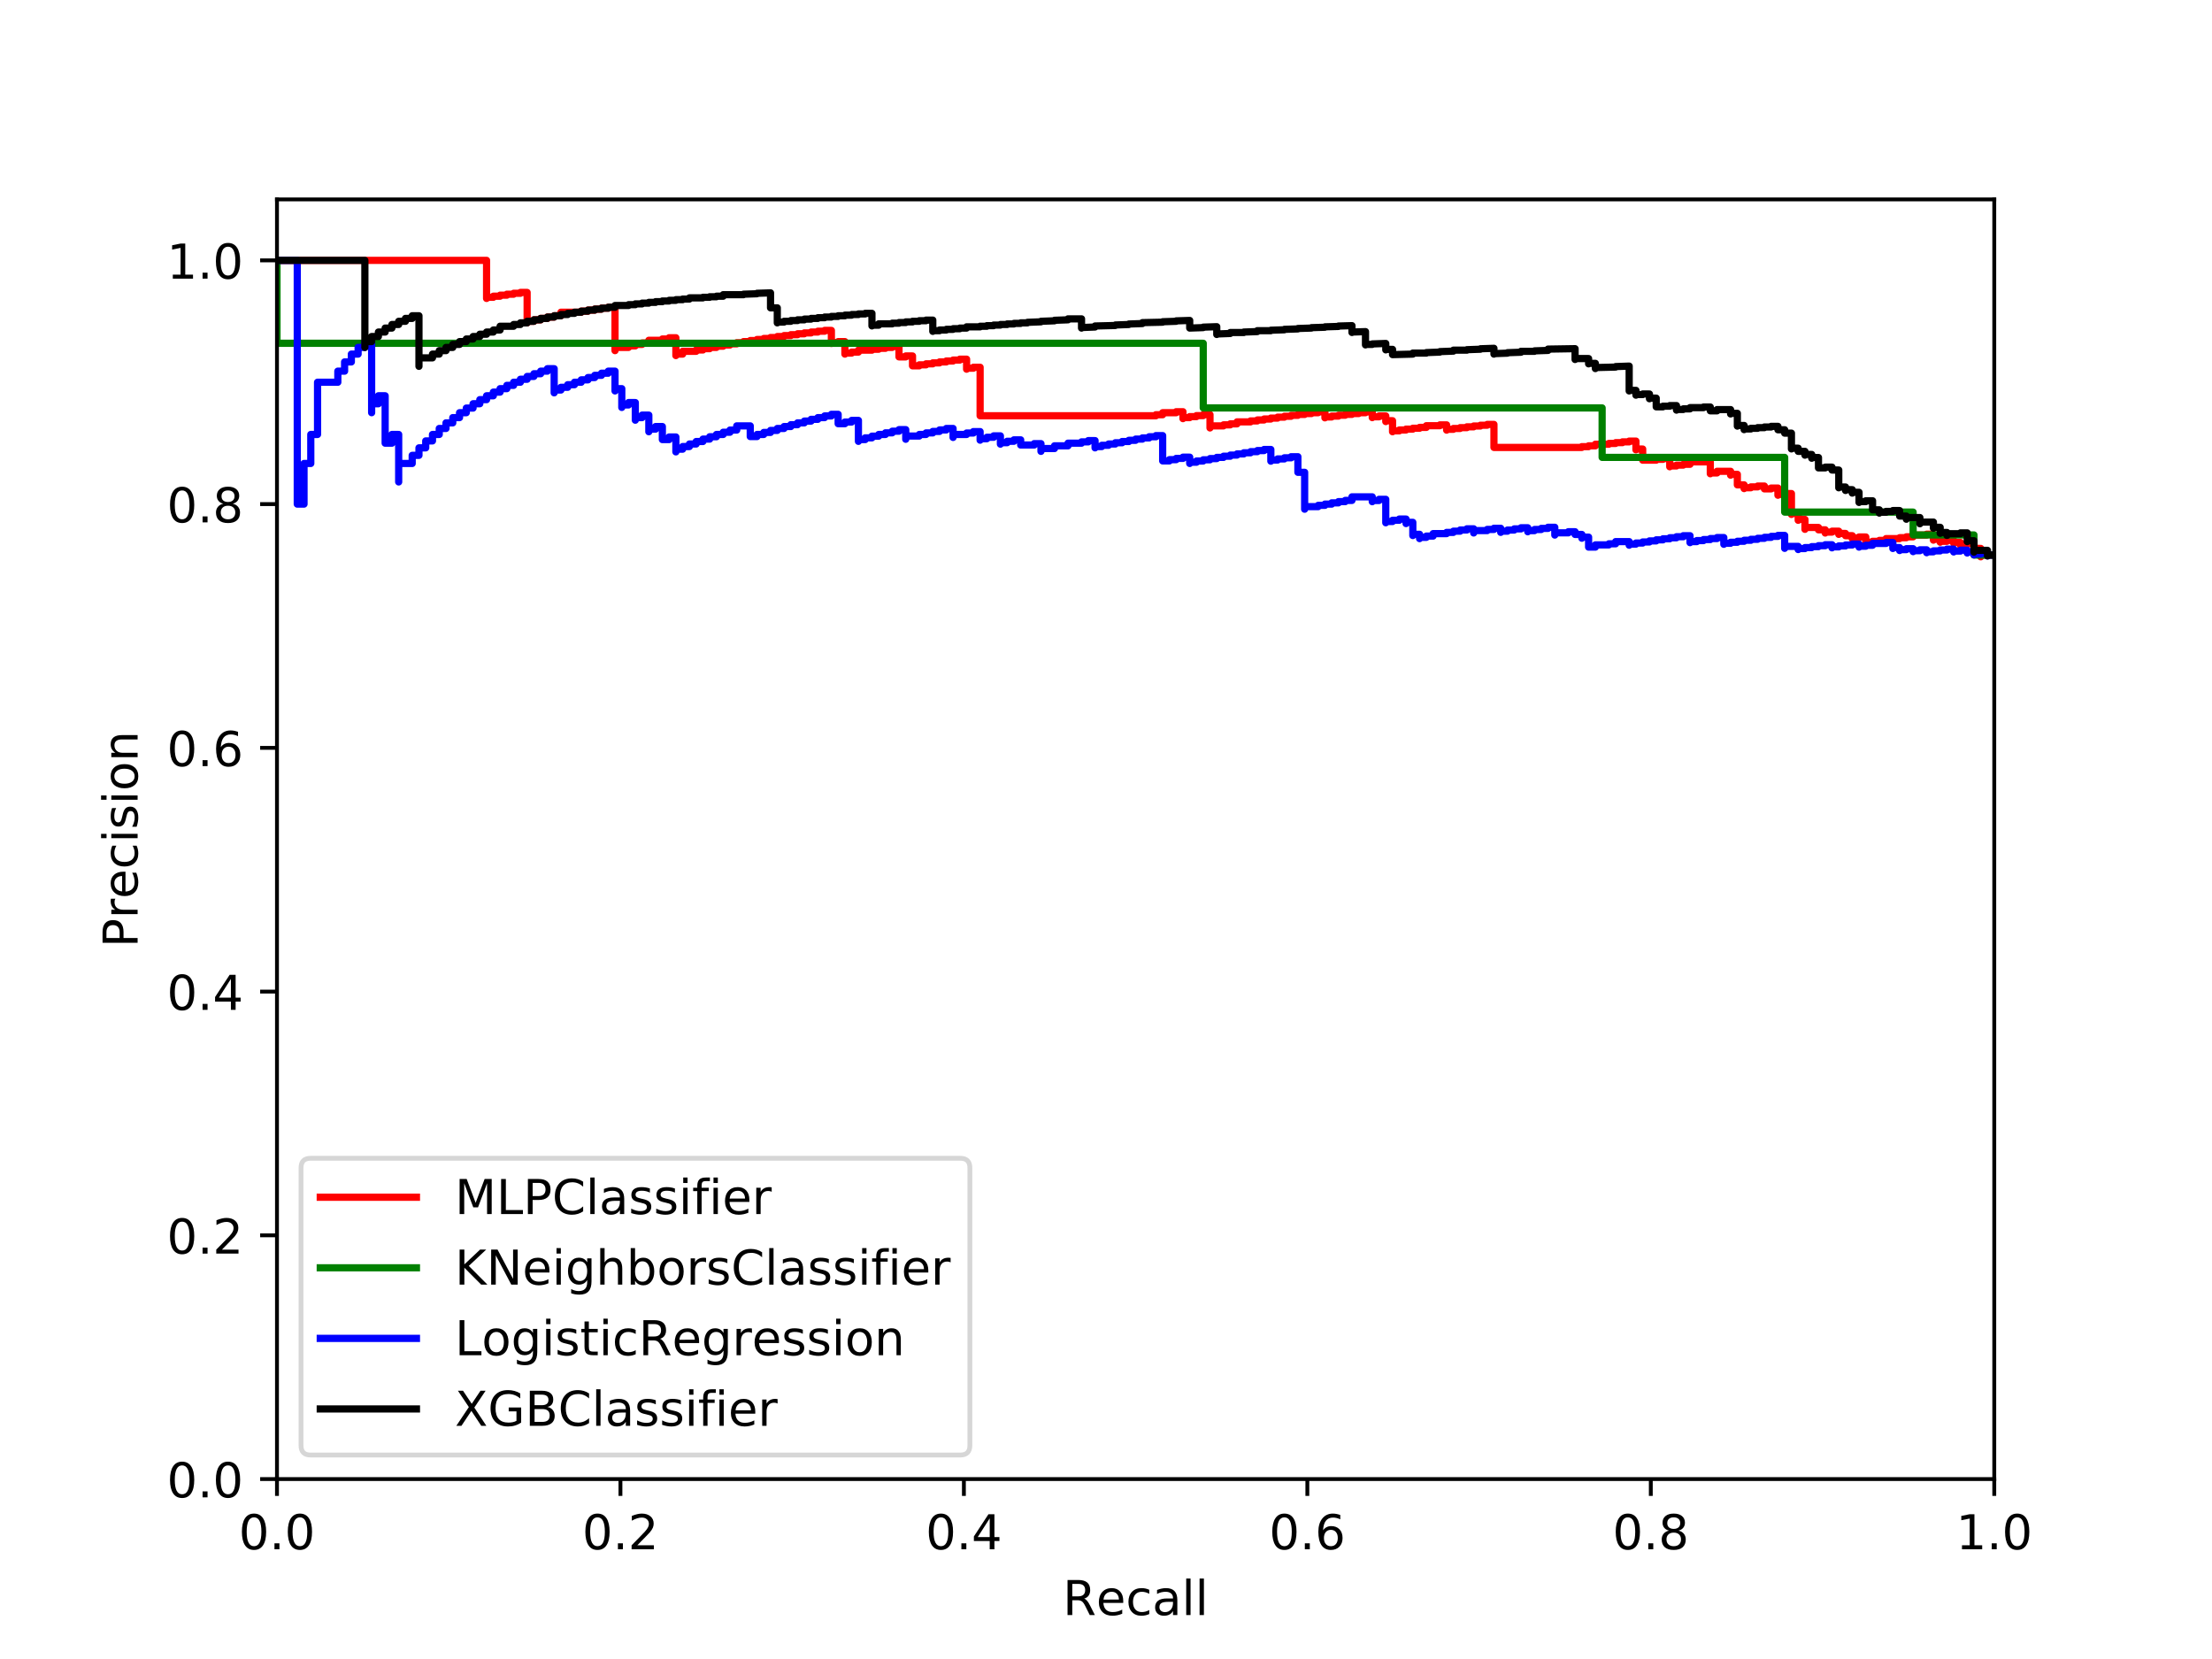 <?xml version="1.0" encoding="utf-8" standalone="no"?>
<!DOCTYPE svg PUBLIC "-//W3C//DTD SVG 1.1//EN"
  "http://www.w3.org/Graphics/SVG/1.1/DTD/svg11.dtd">
<!-- Created with matplotlib (http://matplotlib.org/) -->
<svg height="345pt" version="1.1" viewBox="0 0 460 345" width="460pt" xmlns="http://www.w3.org/2000/svg" xmlns:xlink="http://www.w3.org/1999/xlink">
 <defs>
  <style type="text/css">
*{stroke-linecap:butt;stroke-linejoin:round;}
  </style>
 </defs>
 <g id="figure_1">
  <g id="patch_1">
   <path d="M 0 345.6 
L 460.8 345.6 
L 460.8 0 
L 0 0 
z
" style="fill:#ffffff;"/>
  </g>
  <g id="axes_1">
   <g id="patch_2">
    <path d="M 57.6 307.584 
L 414.72 307.584 
L 414.72 41.472 
L 57.6 41.472 
z
" style="fill:#ffffff;"/>
   </g>
   <g id="matplotlib.axis_1">
    <g id="xtick_1">
     <g id="line2d_1">
      <defs>
       <path d="M 0 0 
L 0 3.5 
" id="m7593d2e804" style="stroke:#000000;stroke-width:0.8;"/>
      </defs>
      <g>
       <use style="stroke:#000000;stroke-width:0.8;" x="57.6" xlink:href="#m7593d2e804" y="307.584"/>
      </g>
     </g>
     <g id="text_1">
      <!-- 0.0 -->
      <defs>
       <path d="M 31.781 66.406 
Q 24.172 66.406 20.328 58.906 
Q 16.5 51.422 16.5 36.375 
Q 16.5 21.391 20.328 13.891 
Q 24.172 6.391 31.781 6.391 
Q 39.453 6.391 43.281 13.891 
Q 47.125 21.391 47.125 36.375 
Q 47.125 51.422 43.281 58.906 
Q 39.453 66.406 31.781 66.406 
M 31.781 74.219 
Q 44.047 74.219 50.516 64.516 
Q 56.984 54.828 56.984 36.375 
Q 56.984 17.969 50.516 8.266 
Q 44.047 -1.422 31.781 -1.422 
Q 19.531 -1.422 13.062 8.266 
Q 6.594 17.969 6.594 36.375 
Q 6.594 54.828 13.062 64.516 
Q 19.531 74.219 31.781 74.219 
" id="DejaVuSans-30"/>
       <path d="M 10.688 12.406 
L 21 12.406 
L 21 0 
L 10.688 0 
z
" id="DejaVuSans-2e"/>
      </defs>
      <g transform="translate(49.648 322.182)scale(0.1 -0.1)">
       <use xlink:href="#DejaVuSans-30"/>
       <use x="63.623" xlink:href="#DejaVuSans-2e"/>
       <use x="95.41" xlink:href="#DejaVuSans-30"/>
      </g>
     </g>
    </g>
    <g id="xtick_2">
     <g id="line2d_2">
      <g>
       <use style="stroke:#000000;stroke-width:0.8;" x="129.024" xlink:href="#m7593d2e804" y="307.584"/>
      </g>
     </g>
     <g id="text_2">
      <!-- 0.2 -->
      <defs>
       <path d="M 19.188 8.297 
L 53.609 8.297 
L 53.609 0 
L 7.328 0 
L 7.328 8.297 
Q 12.938 14.109 22.625 23.891 
Q 32.328 33.688 34.812 36.531 
Q 39.547 41.844 41.422 45.531 
Q 43.312 49.219 43.312 52.781 
Q 43.312 58.594 39.234 62.25 
Q 35.156 65.922 28.609 65.922 
Q 23.969 65.922 18.812 64.312 
Q 13.672 62.703 7.812 59.422 
L 7.812 69.391 
Q 13.766 71.781 18.938 73 
Q 24.125 74.219 28.422 74.219 
Q 39.75 74.219 46.484 68.547 
Q 53.219 62.891 53.219 53.422 
Q 53.219 48.922 51.531 44.891 
Q 49.859 40.875 45.406 35.406 
Q 44.188 33.984 37.641 27.219 
Q 31.109 20.453 19.188 8.297 
" id="DejaVuSans-32"/>
      </defs>
      <g transform="translate(121.072 322.182)scale(0.1 -0.1)">
       <use xlink:href="#DejaVuSans-30"/>
       <use x="63.623" xlink:href="#DejaVuSans-2e"/>
       <use x="95.41" xlink:href="#DejaVuSans-32"/>
      </g>
     </g>
    </g>
    <g id="xtick_3">
     <g id="line2d_3">
      <g>
       <use style="stroke:#000000;stroke-width:0.8;" x="200.448" xlink:href="#m7593d2e804" y="307.584"/>
      </g>
     </g>
     <g id="text_3">
      <!-- 0.4 -->
      <defs>
       <path d="M 37.797 64.312 
L 12.891 25.391 
L 37.797 25.391 
z
M 35.203 72.906 
L 47.609 72.906 
L 47.609 25.391 
L 58.016 25.391 
L 58.016 17.188 
L 47.609 17.188 
L 47.609 0 
L 37.797 0 
L 37.797 17.188 
L 4.891 17.188 
L 4.891 26.703 
z
" id="DejaVuSans-34"/>
      </defs>
      <g transform="translate(192.496 322.182)scale(0.1 -0.1)">
       <use xlink:href="#DejaVuSans-30"/>
       <use x="63.623" xlink:href="#DejaVuSans-2e"/>
       <use x="95.41" xlink:href="#DejaVuSans-34"/>
      </g>
     </g>
    </g>
    <g id="xtick_4">
     <g id="line2d_4">
      <g>
       <use style="stroke:#000000;stroke-width:0.8;" x="271.872" xlink:href="#m7593d2e804" y="307.584"/>
      </g>
     </g>
     <g id="text_4">
      <!-- 0.6 -->
      <defs>
       <path d="M 33.016 40.375 
Q 26.375 40.375 22.484 35.828 
Q 18.609 31.297 18.609 23.391 
Q 18.609 15.531 22.484 10.953 
Q 26.375 6.391 33.016 6.391 
Q 39.656 6.391 43.531 10.953 
Q 47.406 15.531 47.406 23.391 
Q 47.406 31.297 43.531 35.828 
Q 39.656 40.375 33.016 40.375 
M 52.594 71.297 
L 52.594 62.312 
Q 48.875 64.062 45.094 64.984 
Q 41.312 65.922 37.594 65.922 
Q 27.828 65.922 22.672 59.328 
Q 17.531 52.734 16.797 39.406 
Q 19.672 43.656 24.016 45.922 
Q 28.375 48.188 33.594 48.188 
Q 44.578 48.188 50.953 41.516 
Q 57.328 34.859 57.328 23.391 
Q 57.328 12.156 50.688 5.359 
Q 44.047 -1.422 33.016 -1.422 
Q 20.359 -1.422 13.672 8.266 
Q 6.984 17.969 6.984 36.375 
Q 6.984 53.656 15.188 63.938 
Q 23.391 74.219 37.203 74.219 
Q 40.922 74.219 44.703 73.484 
Q 48.484 72.75 52.594 71.297 
" id="DejaVuSans-36"/>
      </defs>
      <g transform="translate(263.92 322.182)scale(0.1 -0.1)">
       <use xlink:href="#DejaVuSans-30"/>
       <use x="63.623" xlink:href="#DejaVuSans-2e"/>
       <use x="95.41" xlink:href="#DejaVuSans-36"/>
      </g>
     </g>
    </g>
    <g id="xtick_5">
     <g id="line2d_5">
      <g>
       <use style="stroke:#000000;stroke-width:0.8;" x="343.296" xlink:href="#m7593d2e804" y="307.584"/>
      </g>
     </g>
     <g id="text_5">
      <!-- 0.8 -->
      <defs>
       <path d="M 31.781 34.625 
Q 24.75 34.625 20.719 30.859 
Q 16.703 27.094 16.703 20.516 
Q 16.703 13.922 20.719 10.156 
Q 24.75 6.391 31.781 6.391 
Q 38.812 6.391 42.859 10.172 
Q 46.922 13.969 46.922 20.516 
Q 46.922 27.094 42.891 30.859 
Q 38.875 34.625 31.781 34.625 
M 21.922 38.812 
Q 15.578 40.375 12.031 44.719 
Q 8.5 49.078 8.5 55.328 
Q 8.5 64.062 14.719 69.141 
Q 20.953 74.219 31.781 74.219 
Q 42.672 74.219 48.875 69.141 
Q 55.078 64.062 55.078 55.328 
Q 55.078 49.078 51.531 44.719 
Q 48 40.375 41.703 38.812 
Q 48.828 37.156 52.797 32.312 
Q 56.781 27.484 56.781 20.516 
Q 56.781 9.906 50.312 4.234 
Q 43.844 -1.422 31.781 -1.422 
Q 19.734 -1.422 13.25 4.234 
Q 6.781 9.906 6.781 20.516 
Q 6.781 27.484 10.781 32.312 
Q 14.797 37.156 21.922 38.812 
M 18.312 54.391 
Q 18.312 48.734 21.844 45.562 
Q 25.391 42.391 31.781 42.391 
Q 38.141 42.391 41.719 45.562 
Q 45.312 48.734 45.312 54.391 
Q 45.312 60.062 41.719 63.234 
Q 38.141 66.406 31.781 66.406 
Q 25.391 66.406 21.844 63.234 
Q 18.312 60.062 18.312 54.391 
" id="DejaVuSans-38"/>
      </defs>
      <g transform="translate(335.344 322.182)scale(0.1 -0.1)">
       <use xlink:href="#DejaVuSans-30"/>
       <use x="63.623" xlink:href="#DejaVuSans-2e"/>
       <use x="95.41" xlink:href="#DejaVuSans-38"/>
      </g>
     </g>
    </g>
    <g id="xtick_6">
     <g id="line2d_6">
      <g>
       <use style="stroke:#000000;stroke-width:0.8;" x="414.72" xlink:href="#m7593d2e804" y="307.584"/>
      </g>
     </g>
     <g id="text_6">
      <!-- 1.0 -->
      <defs>
       <path d="M 12.406 8.297 
L 28.516 8.297 
L 28.516 63.922 
L 10.984 60.406 
L 10.984 69.391 
L 28.422 72.906 
L 38.281 72.906 
L 38.281 8.297 
L 54.391 8.297 
L 54.391 0 
L 12.406 0 
z
" id="DejaVuSans-31"/>
      </defs>
      <g transform="translate(406.768 322.182)scale(0.1 -0.1)">
       <use xlink:href="#DejaVuSans-31"/>
       <use x="63.623" xlink:href="#DejaVuSans-2e"/>
       <use x="95.41" xlink:href="#DejaVuSans-30"/>
      </g>
     </g>
    </g>
    <g id="text_7">
     <!-- Recall -->
     <defs>
      <path d="M 44.391 34.188 
Q 47.562 33.109 50.562 29.594 
Q 53.562 26.078 56.594 19.922 
L 66.609 0 
L 56 0 
L 46.688 18.703 
Q 43.062 26.031 39.672 28.422 
Q 36.281 30.812 30.422 30.812 
L 19.672 30.812 
L 19.672 0 
L 9.812 0 
L 9.812 72.906 
L 32.078 72.906 
Q 44.578 72.906 50.734 67.672 
Q 56.891 62.453 56.891 51.906 
Q 56.891 45.016 53.688 40.469 
Q 50.484 35.938 44.391 34.188 
M 19.672 64.797 
L 19.672 38.922 
L 32.078 38.922 
Q 39.203 38.922 42.844 42.219 
Q 46.484 45.516 46.484 51.906 
Q 46.484 58.297 42.844 61.547 
Q 39.203 64.797 32.078 64.797 
z
" id="DejaVuSans-52"/>
      <path d="M 56.203 29.594 
L 56.203 25.203 
L 14.891 25.203 
Q 15.484 15.922 20.484 11.062 
Q 25.484 6.203 34.422 6.203 
Q 39.594 6.203 44.453 7.469 
Q 49.312 8.734 54.109 11.281 
L 54.109 2.781 
Q 49.266 0.734 44.188 -0.344 
Q 39.109 -1.422 33.891 -1.422 
Q 20.797 -1.422 13.156 6.188 
Q 5.516 13.812 5.516 26.812 
Q 5.516 40.234 12.766 48.109 
Q 20.016 56 32.328 56 
Q 43.359 56 49.781 48.891 
Q 56.203 41.797 56.203 29.594 
M 47.219 32.234 
Q 47.125 39.594 43.094 43.984 
Q 39.062 48.391 32.422 48.391 
Q 24.906 48.391 20.391 44.141 
Q 15.875 39.891 15.188 32.172 
z
" id="DejaVuSans-65"/>
      <path d="M 48.781 52.594 
L 48.781 44.188 
Q 44.969 46.297 41.141 47.344 
Q 37.312 48.391 33.406 48.391 
Q 24.656 48.391 19.812 42.844 
Q 14.984 37.312 14.984 27.297 
Q 14.984 17.281 19.812 11.734 
Q 24.656 6.203 33.406 6.203 
Q 37.312 6.203 41.141 7.25 
Q 44.969 8.297 48.781 10.406 
L 48.781 2.094 
Q 45.016 0.344 40.984 -0.531 
Q 36.969 -1.422 32.422 -1.422 
Q 20.062 -1.422 12.781 6.344 
Q 5.516 14.109 5.516 27.297 
Q 5.516 40.672 12.859 48.328 
Q 20.219 56 33.016 56 
Q 37.156 56 41.109 55.141 
Q 45.062 54.297 48.781 52.594 
" id="DejaVuSans-63"/>
      <path d="M 34.281 27.484 
Q 23.391 27.484 19.188 25 
Q 14.984 22.516 14.984 16.5 
Q 14.984 11.719 18.141 8.906 
Q 21.297 6.109 26.703 6.109 
Q 34.188 6.109 38.703 11.406 
Q 43.219 16.703 43.219 25.484 
L 43.219 27.484 
z
M 52.203 31.203 
L 52.203 0 
L 43.219 0 
L 43.219 8.297 
Q 40.141 3.328 35.547 0.953 
Q 30.953 -1.422 24.312 -1.422 
Q 15.922 -1.422 10.953 3.297 
Q 6 8.016 6 15.922 
Q 6 25.141 12.172 29.828 
Q 18.359 34.516 30.609 34.516 
L 43.219 34.516 
L 43.219 35.406 
Q 43.219 41.609 39.141 45 
Q 35.062 48.391 27.688 48.391 
Q 23 48.391 18.547 47.266 
Q 14.109 46.141 10.016 43.891 
L 10.016 52.203 
Q 14.938 54.109 19.578 55.047 
Q 24.219 56 28.609 56 
Q 40.484 56 46.344 49.844 
Q 52.203 43.703 52.203 31.203 
" id="DejaVuSans-61"/>
      <path d="M 9.422 75.984 
L 18.406 75.984 
L 18.406 0 
L 9.422 0 
z
" id="DejaVuSans-6c"/>
     </defs>
     <g transform="translate(221.021 335.861)scale(0.1 -0.1)">
      <use xlink:href="#DejaVuSans-52"/>
      <use x="69.42" xlink:href="#DejaVuSans-65"/>
      <use x="130.943" xlink:href="#DejaVuSans-63"/>
      <use x="185.924" xlink:href="#DejaVuSans-61"/>
      <use x="247.203" xlink:href="#DejaVuSans-6c"/>
      <use x="274.986" xlink:href="#DejaVuSans-6c"/>
     </g>
    </g>
   </g>
   <g id="matplotlib.axis_2">
    <g id="ytick_1">
     <g id="line2d_7">
      <defs>
       <path d="M 0 0 
L -3.5 0 
" id="m3fd4cce527" style="stroke:#000000;stroke-width:0.8;"/>
      </defs>
      <g>
       <use style="stroke:#000000;stroke-width:0.8;" x="57.6" xlink:href="#m3fd4cce527" y="307.584"/>
      </g>
     </g>
     <g id="text_8">
      <!-- 0.0 -->
      <g transform="translate(34.697 311.383)scale(0.1 -0.1)">
       <use xlink:href="#DejaVuSans-30"/>
       <use x="63.623" xlink:href="#DejaVuSans-2e"/>
       <use x="95.41" xlink:href="#DejaVuSans-30"/>
      </g>
     </g>
    </g>
    <g id="ytick_2">
     <g id="line2d_8">
      <g>
       <use style="stroke:#000000;stroke-width:0.8;" x="57.6" xlink:href="#m3fd4cce527" y="256.896"/>
      </g>
     </g>
     <g id="text_9">
      <!-- 0.2 -->
      <g transform="translate(34.697 260.695)scale(0.1 -0.1)">
       <use xlink:href="#DejaVuSans-30"/>
       <use x="63.623" xlink:href="#DejaVuSans-2e"/>
       <use x="95.41" xlink:href="#DejaVuSans-32"/>
      </g>
     </g>
    </g>
    <g id="ytick_3">
     <g id="line2d_9">
      <g>
       <use style="stroke:#000000;stroke-width:0.8;" x="57.6" xlink:href="#m3fd4cce527" y="206.208"/>
      </g>
     </g>
     <g id="text_10">
      <!-- 0.4 -->
      <g transform="translate(34.697 210.007)scale(0.1 -0.1)">
       <use xlink:href="#DejaVuSans-30"/>
       <use x="63.623" xlink:href="#DejaVuSans-2e"/>
       <use x="95.41" xlink:href="#DejaVuSans-34"/>
      </g>
     </g>
    </g>
    <g id="ytick_4">
     <g id="line2d_10">
      <g>
       <use style="stroke:#000000;stroke-width:0.8;" x="57.6" xlink:href="#m3fd4cce527" y="155.52"/>
      </g>
     </g>
     <g id="text_11">
      <!-- 0.6 -->
      <g transform="translate(34.697 159.319)scale(0.1 -0.1)">
       <use xlink:href="#DejaVuSans-30"/>
       <use x="63.623" xlink:href="#DejaVuSans-2e"/>
       <use x="95.41" xlink:href="#DejaVuSans-36"/>
      </g>
     </g>
    </g>
    <g id="ytick_5">
     <g id="line2d_11">
      <g>
       <use style="stroke:#000000;stroke-width:0.8;" x="57.6" xlink:href="#m3fd4cce527" y="104.832"/>
      </g>
     </g>
     <g id="text_12">
      <!-- 0.8 -->
      <g transform="translate(34.697 108.631)scale(0.1 -0.1)">
       <use xlink:href="#DejaVuSans-30"/>
       <use x="63.623" xlink:href="#DejaVuSans-2e"/>
       <use x="95.41" xlink:href="#DejaVuSans-38"/>
      </g>
     </g>
    </g>
    <g id="ytick_6">
     <g id="line2d_12">
      <g>
       <use style="stroke:#000000;stroke-width:0.8;" x="57.6" xlink:href="#m3fd4cce527" y="54.144"/>
      </g>
     </g>
     <g id="text_13">
      <!-- 1.0 -->
      <g transform="translate(34.697 57.943)scale(0.1 -0.1)">
       <use xlink:href="#DejaVuSans-31"/>
       <use x="63.623" xlink:href="#DejaVuSans-2e"/>
       <use x="95.41" xlink:href="#DejaVuSans-30"/>
      </g>
     </g>
    </g>
    <g id="text_14">
     <!-- Precision -->
     <defs>
      <path d="M 19.672 64.797 
L 19.672 37.406 
L 32.078 37.406 
Q 38.969 37.406 42.719 40.969 
Q 46.484 44.531 46.484 51.125 
Q 46.484 57.672 42.719 61.234 
Q 38.969 64.797 32.078 64.797 
z
M 9.812 72.906 
L 32.078 72.906 
Q 44.344 72.906 50.609 67.359 
Q 56.891 61.812 56.891 51.125 
Q 56.891 40.328 50.609 34.812 
Q 44.344 29.297 32.078 29.297 
L 19.672 29.297 
L 19.672 0 
L 9.812 0 
z
" id="DejaVuSans-50"/>
      <path d="M 41.109 46.297 
Q 39.594 47.172 37.812 47.578 
Q 36.031 48 33.891 48 
Q 26.266 48 22.188 43.047 
Q 18.109 38.094 18.109 28.812 
L 18.109 0 
L 9.078 0 
L 9.078 54.688 
L 18.109 54.688 
L 18.109 46.188 
Q 20.953 51.172 25.484 53.578 
Q 30.031 56 36.531 56 
Q 37.453 56 38.578 55.875 
Q 39.703 55.766 41.062 55.516 
z
" id="DejaVuSans-72"/>
      <path d="M 9.422 54.688 
L 18.406 54.688 
L 18.406 0 
L 9.422 0 
z
M 9.422 75.984 
L 18.406 75.984 
L 18.406 64.594 
L 9.422 64.594 
z
" id="DejaVuSans-69"/>
      <path d="M 44.281 53.078 
L 44.281 44.578 
Q 40.484 46.531 36.375 47.5 
Q 32.281 48.484 27.875 48.484 
Q 21.188 48.484 17.844 46.438 
Q 14.5 44.391 14.5 40.281 
Q 14.5 37.156 16.891 35.375 
Q 19.281 33.594 26.516 31.984 
L 29.594 31.297 
Q 39.156 29.25 43.188 25.516 
Q 47.219 21.781 47.219 15.094 
Q 47.219 7.469 41.188 3.016 
Q 35.156 -1.422 24.609 -1.422 
Q 20.219 -1.422 15.453 -0.562 
Q 10.688 0.297 5.422 2 
L 5.422 11.281 
Q 10.406 8.688 15.234 7.391 
Q 20.062 6.109 24.812 6.109 
Q 31.156 6.109 34.562 8.281 
Q 37.984 10.453 37.984 14.406 
Q 37.984 18.062 35.516 20.016 
Q 33.062 21.969 24.703 23.781 
L 21.578 24.516 
Q 13.234 26.266 9.516 29.906 
Q 5.812 33.547 5.812 39.891 
Q 5.812 47.609 11.281 51.797 
Q 16.75 56 26.812 56 
Q 31.781 56 36.172 55.266 
Q 40.578 54.547 44.281 53.078 
" id="DejaVuSans-73"/>
      <path d="M 30.609 48.391 
Q 23.391 48.391 19.188 42.75 
Q 14.984 37.109 14.984 27.297 
Q 14.984 17.484 19.156 11.844 
Q 23.344 6.203 30.609 6.203 
Q 37.797 6.203 41.984 11.859 
Q 46.188 17.531 46.188 27.297 
Q 46.188 37.016 41.984 42.703 
Q 37.797 48.391 30.609 48.391 
M 30.609 56 
Q 42.328 56 49.016 48.375 
Q 55.719 40.766 55.719 27.297 
Q 55.719 13.875 49.016 6.219 
Q 42.328 -1.422 30.609 -1.422 
Q 18.844 -1.422 12.172 6.219 
Q 5.516 13.875 5.516 27.297 
Q 5.516 40.766 12.172 48.375 
Q 18.844 56 30.609 56 
" id="DejaVuSans-6f"/>
      <path d="M 54.891 33.016 
L 54.891 0 
L 45.906 0 
L 45.906 32.719 
Q 45.906 40.484 42.875 44.328 
Q 39.844 48.188 33.797 48.188 
Q 26.516 48.188 22.312 43.547 
Q 18.109 38.922 18.109 30.906 
L 18.109 0 
L 9.078 0 
L 9.078 54.688 
L 18.109 54.688 
L 18.109 46.188 
Q 21.344 51.125 25.703 53.562 
Q 30.078 56 35.797 56 
Q 45.219 56 50.047 50.172 
Q 54.891 44.344 54.891 33.016 
" id="DejaVuSans-6e"/>
     </defs>
     <g transform="translate(28.617 197.033)rotate(-90)scale(0.1 -0.1)">
      <use xlink:href="#DejaVuSans-50"/>
      <use x="60.287" xlink:href="#DejaVuSans-72"/>
      <use x="101.369" xlink:href="#DejaVuSans-65"/>
      <use x="162.893" xlink:href="#DejaVuSans-63"/>
      <use x="217.873" xlink:href="#DejaVuSans-69"/>
      <use x="245.656" xlink:href="#DejaVuSans-73"/>
      <use x="297.756" xlink:href="#DejaVuSans-69"/>
      <use x="325.539" xlink:href="#DejaVuSans-6f"/>
      <use x="386.721" xlink:href="#DejaVuSans-6e"/>
     </g>
    </g>
   </g>
   <g id="line2d_13">
    <path clip-path="url(#p0bc5b734c6)" d="M 414.72 115.424 
L 411.908 115.424 
L 411.908 115.792 
L 411.908 115.792 
L 411.908 115.792 
L 411.908 114.048 
L 410.502 114.048 
L 410.502 114.23 
L 410.502 114.23 
L 410.502 114.23 
L 410.502 113.047 
L 409.096 113.047 
L 409.096 113.228 
L 407.69 113.228 
L 407.69 113.41 
L 407.69 113.41 
L 407.69 113.41 
L 407.69 112.811 
L 406.284 112.811 
L 406.284 112.992 
L 406.284 112.992 
L 406.284 112.992 
L 406.284 112.388 
L 404.878 112.388 
L 404.878 112.569 
L 403.472 112.569 
L 403.472 112.752 
L 403.472 112.752 
L 403.472 112.752 
L 403.472 112.141 
L 402.066 112.141 
L 402.066 112.324 
L 402.066 112.324 
L 402.066 112.324 
L 402.066 111.088 
L 400.66 111.088 
L 400.66 111.269 
L 397.848 111.269 
L 397.848 111.634 
L 396.442 111.634 
L 396.442 111.818 
L 395.036 111.818 
L 395.036 112.003 
L 392.224 112.003 
L 392.224 112.378 
L 390.818 112.378 
L 390.818 112.567 
L 389.412 112.567 
L 389.412 112.757 
L 388.006 112.757 
L 388.006 111.668 
L 386.6 111.668 
L 386.6 111.858 
L 385.194 111.858 
L 385.194 112.049 
L 385.194 112.049 
L 385.194 112.049 
L 385.194 111.4 
L 383.788 111.4 
L 383.788 110.935 
L 382.382 110.935 
L 382.382 111.125 
L 382.382 111.125 
L 382.382 111.125 
L 382.382 110.464 
L 380.976 110.464 
L 380.976 110.654 
L 379.57 110.654 
L 379.57 110.846 
L 379.57 110.846 
L 379.57 110.846 
L 379.57 110.177 
L 378.164 110.177 
L 378.164 109.692 
L 375.352 109.692 
L 375.352 110.076 
L 375.352 110.076 
L 375.352 110.076 
L 375.352 108.011 
L 373.946 108.011 
L 373.946 108.199 
L 373.946 108.199 
L 373.946 108.199 
L 373.946 106.795 
L 372.54 106.795 
L 372.54 106.981 
L 372.54 106.981 
L 372.54 106.981 
L 372.54 102.636 
L 371.134 102.636 
L 371.134 102.812 
L 369.729 102.812 
L 369.729 102.989 
L 369.729 102.989 
L 369.729 102.989 
L 369.729 101.49 
L 368.323 101.49 
L 368.323 101.664 
L 366.917 101.664 
L 366.917 101.077 
L 365.511 101.077 
L 365.511 101.252 
L 364.105 101.252 
L 364.105 101.428 
L 362.699 101.428 
L 362.699 101.605 
L 362.699 101.605 
L 362.699 101.605 
L 362.699 100.83 
L 361.293 100.83 
L 361.293 98.641 
L 359.887 98.641 
L 359.887 98.812 
L 359.887 98.812 
L 359.887 98.812 
L 359.887 98.009 
L 357.075 98.009 
L 357.075 98.349 
L 355.669 98.349 
L 355.669 98.521 
L 355.669 98.521 
L 355.669 98.521 
L 355.669 96.051 
L 351.451 96.051 
L 351.451 96.552 
L 350.045 96.552 
L 350.045 96.722 
L 348.639 96.722 
L 348.639 96.893 
L 347.233 96.893 
L 347.233 97.065 
L 347.233 97.065 
L 347.233 97.065 
L 347.233 95.354 
L 345.827 95.354 
L 345.827 95.522 
L 344.421 95.522 
L 344.421 95.692 
L 341.609 95.692 
L 341.609 93.379 
L 340.203 93.379 
L 340.203 93.544 
L 340.203 93.544 
L 340.203 93.544 
L 340.203 91.73 
L 338.797 91.73 
L 338.797 91.89 
L 337.391 91.89 
L 337.391 92.052 
L 335.985 92.052 
L 335.985 92.214 
L 334.579 92.214 
L 334.579 92.378 
L 331.767 92.378 
L 331.767 92.711 
L 330.361 92.711 
L 330.361 92.879 
L 328.955 92.879 
L 328.955 93.049 
L 310.677 93.049 
L 310.677 88.261 
L 309.271 88.261 
L 309.271 88.426 
L 307.865 88.426 
L 307.865 88.592 
L 306.459 88.592 
L 306.459 88.76 
L 305.053 88.76 
L 305.053 88.93 
L 303.647 88.93 
L 303.647 89.101 
L 302.241 89.101 
L 302.241 89.274 
L 300.835 89.274 
L 300.835 89.449 
L 300.835 89.449 
L 300.835 89.449 
L 300.835 88.358 
L 299.429 88.358 
L 299.429 88.53 
L 296.617 88.53 
L 296.617 88.879 
L 295.211 88.879 
L 295.211 89.057 
L 293.805 89.057 
L 293.805 89.236 
L 292.399 89.236 
L 292.399 89.417 
L 290.993 89.417 
L 290.993 89.599 
L 289.587 89.599 
L 289.587 89.784 
L 289.587 89.784 
L 289.587 89.784 
L 289.587 87.491 
L 288.181 87.491 
L 288.181 87.668 
L 288.181 87.668 
L 288.181 87.668 
L 288.181 86.498 
L 286.775 86.498 
L 286.775 86.671 
L 285.369 86.671 
L 285.369 86.846 
L 285.369 86.846 
L 285.369 86.846 
L 285.369 85.653 
L 283.963 85.653 
L 283.963 85.824 
L 282.557 85.824 
L 282.557 85.997 
L 281.151 85.997 
L 281.151 86.172 
L 279.746 86.172 
L 279.746 86.349 
L 278.34 86.349 
L 278.34 86.528 
L 276.934 86.528 
L 276.934 86.709 
L 275.528 86.709 
L 275.528 86.892 
L 275.528 86.892 
L 275.528 86.892 
L 275.528 85.645 
L 274.122 85.645 
L 274.122 85.824 
L 272.716 85.824 
L 272.716 86.005 
L 271.31 86.005 
L 271.31 86.188 
L 269.904 86.188 
L 269.904 86.373 
L 268.498 86.373 
L 268.498 86.561 
L 267.092 86.561 
L 267.092 86.75 
L 265.686 86.75 
L 265.686 86.942 
L 264.28 86.942 
L 264.28 87.136 
L 262.874 87.136 
L 262.874 87.333 
L 261.468 87.333 
L 261.468 87.531 
L 260.062 87.531 
L 260.062 87.732 
L 257.25 87.732 
L 257.25 88.142 
L 255.844 88.142 
L 255.844 88.351 
L 254.438 88.351 
L 254.438 88.562 
L 251.626 88.562 
L 251.626 88.992 
L 251.626 88.992 
L 251.626 88.992 
L 251.626 86.225 
L 250.22 86.225 
L 250.22 86.429 
L 248.814 86.429 
L 248.814 86.636 
L 247.408 86.636 
L 247.408 86.846 
L 246.002 86.846 
L 246.002 87.058 
L 246.002 87.058 
L 246.002 87.058 
L 246.002 85.617 
L 244.596 85.617 
L 244.596 85.824 
L 241.784 85.824 
L 241.784 86.246 
L 240.378 86.246 
L 240.378 86.462 
L 203.822 86.462 
L 203.822 76.376 
L 202.416 76.376 
L 202.416 76.572 
L 201.01 76.572 
L 201.01 76.773 
L 201.01 76.773 
L 201.01 76.773 
L 201.01 74.693 
L 199.604 74.693 
L 199.604 74.88 
L 198.198 74.88 
L 198.198 75.07 
L 196.792 75.07 
L 196.792 75.264 
L 195.386 75.264 
L 195.386 75.461 
L 193.98 75.461 
L 193.98 75.662 
L 192.574 75.662 
L 192.574 75.867 
L 191.169 75.867 
L 191.169 76.076 
L 189.763 76.076 
L 189.763 74.022 
L 188.357 74.022 
L 188.357 74.218 
L 186.951 74.218 
L 186.951 72.064 
L 185.545 72.064 
L 185.545 72.247 
L 184.139 72.247 
L 184.139 72.433 
L 182.733 72.433 
L 182.733 72.624 
L 181.327 72.624 
L 181.327 72.819 
L 178.515 72.819 
L 178.515 73.22 
L 177.109 73.22 
L 177.109 73.427 
L 175.703 73.427 
L 175.703 73.639 
L 175.703 73.639 
L 175.703 73.639 
L 175.703 71.04 
L 174.297 71.04 
L 174.297 71.23 
L 172.891 71.23 
L 172.891 71.424 
L 172.891 71.424 
L 172.891 71.424 
L 172.891 68.71 
L 171.485 68.71 
L 171.485 68.879 
L 170.079 68.879 
L 170.079 69.052 
L 168.673 69.052 
L 168.673 69.23 
L 167.267 69.23 
L 167.267 69.411 
L 165.861 69.411 
L 165.861 69.598 
L 164.455 69.598 
L 164.455 69.788 
L 163.049 69.788 
L 163.049 69.984 
L 161.643 69.984 
L 161.643 70.185 
L 160.237 70.185 
L 160.237 70.39 
L 158.831 70.39 
L 158.831 70.601 
L 157.425 70.601 
L 157.425 70.818 
L 156.019 70.818 
L 156.019 71.04 
L 154.613 71.04 
L 154.613 71.268 
L 153.207 71.268 
L 153.207 71.503 
L 151.801 71.503 
L 151.801 71.744 
L 150.395 71.744 
L 150.395 71.992 
L 148.989 71.992 
L 148.989 72.247 
L 147.583 72.247 
L 147.583 72.509 
L 146.177 72.509 
L 146.177 72.779 
L 144.771 72.779 
L 144.771 73.057 
L 141.959 73.057 
L 141.959 73.639 
L 140.553 73.639 
L 140.553 73.944 
L 140.553 73.944 
L 140.553 73.944 
L 140.553 70.235 
L 139.147 70.235 
L 139.147 70.495 
L 137.741 70.495 
L 137.741 70.763 
L 134.929 70.763 
L 134.929 71.326 
L 133.523 71.326 
L 133.523 71.623 
L 132.117 71.623 
L 132.117 71.929 
L 130.711 71.929 
L 130.711 72.247 
L 127.899 72.247 
L 127.899 72.917 
L 127.899 72.917 
L 127.899 72.917 
L 127.899 63.892 
L 126.493 63.892 
L 126.493 64.083 
L 125.087 64.083 
L 125.087 64.282 
L 123.681 64.282 
L 123.681 64.488 
L 122.275 64.488 
L 122.275 64.704 
L 120.869 64.704 
L 120.869 64.929 
L 116.651 64.929 
L 116.651 65.664 
L 115.245 65.664 
L 115.245 65.932 
L 113.839 65.932 
L 113.839 66.213 
L 112.433 66.213 
L 112.433 66.507 
L 111.027 66.507 
L 111.027 66.816 
L 109.621 66.816 
L 109.621 67.141 
L 109.621 67.141 
L 109.621 67.141 
L 109.621 60.813 
L 108.215 60.813 
L 108.215 60.994 
L 106.809 60.994 
L 106.809 61.184 
L 105.403 61.184 
L 105.403 61.385 
L 103.997 61.385 
L 103.997 61.598 
L 102.591 61.598 
L 102.591 61.824 
L 101.186 61.824 
L 101.186 62.064 
L 101.186 62.064 
L 101.186 62.064 
L 101.186 54.144 
L 57.6 54.144 
L 57.6 54.144 
" style="fill:none;stroke:#ff0000;stroke-linecap:square;stroke-width:1.5;"/>
   </g>
   <g id="line2d_14">
    <path clip-path="url(#p0bc5b734c6)" d="M 414.72 115.424 
L 410.502 115.424 
L 410.502 111.246 
L 397.848 111.246 
L 397.848 106.494 
L 371.134 106.494 
L 371.134 95.114 
L 333.173 95.114 
L 333.173 84.83 
L 250.22 84.83 
L 250.22 71.385 
L 57.6 71.385 
L 57.6 54.144 
" style="fill:none;stroke:#008000;stroke-linecap:square;stroke-width:1.5;"/>
   </g>
   <g id="line2d_15">
    <path clip-path="url(#p0bc5b734c6)" d="M 414.72 115.424 
L 413.314 115.424 
L 413.314 115.607 
L 413.314 115.607 
L 413.314 115.607 
L 413.314 115.03 
L 411.908 115.03 
L 411.908 115.214 
L 410.502 115.214 
L 410.502 115.398 
L 410.502 115.398 
L 410.502 115.398 
L 410.502 114.816 
L 409.096 114.816 
L 409.096 115 
L 409.096 115 
L 409.096 115 
L 409.096 114.413 
L 407.69 114.413 
L 407.69 114.598 
L 406.284 114.598 
L 406.284 114.783 
L 406.284 114.783 
L 406.284 114.783 
L 406.284 114.19 
L 404.878 114.19 
L 404.878 114.375 
L 403.472 114.375 
L 403.472 114.562 
L 402.066 114.562 
L 402.066 114.749 
L 400.66 114.749 
L 400.66 114.938 
L 400.66 114.938 
L 400.66 114.938 
L 400.66 114.336 
L 399.254 114.336 
L 399.254 114.525 
L 397.848 114.525 
L 397.848 114.715 
L 397.848 114.715 
L 397.848 114.715 
L 397.848 114.106 
L 396.442 114.106 
L 396.442 114.296 
L 395.036 114.296 
L 395.036 114.487 
L 395.036 114.487 
L 395.036 114.487 
L 395.036 113.872 
L 393.63 113.872 
L 393.63 114.063 
L 393.63 114.063 
L 393.63 114.063 
L 393.63 112.818 
L 392.224 112.818 
L 392.224 113.007 
L 389.412 113.007 
L 389.412 113.39 
L 388.006 113.39 
L 388.006 113.583 
L 386.6 113.583 
L 386.6 113.777 
L 386.6 113.777 
L 386.6 113.777 
L 386.6 113.142 
L 385.194 113.142 
L 385.194 113.336 
L 383.788 113.336 
L 383.788 113.531 
L 382.382 113.531 
L 382.382 113.728 
L 380.976 113.728 
L 380.976 113.926 
L 380.976 113.926 
L 380.976 113.926 
L 380.976 113.28 
L 379.57 113.28 
L 379.57 113.478 
L 378.164 113.478 
L 378.164 113.677 
L 376.758 113.677 
L 376.758 113.877 
L 375.352 113.877 
L 375.352 114.079 
L 373.946 114.079 
L 373.946 114.282 
L 373.946 114.282 
L 373.946 114.282 
L 373.946 113.625 
L 371.134 113.625 
L 371.134 114.032 
L 371.134 114.032 
L 371.134 114.032 
L 371.134 111.344 
L 369.729 111.344 
L 369.729 111.543 
L 368.323 111.543 
L 368.323 111.744 
L 366.917 111.744 
L 366.917 111.946 
L 365.511 111.946 
L 365.511 112.15 
L 364.105 112.15 
L 364.105 112.355 
L 362.699 112.355 
L 362.699 112.561 
L 361.293 112.561 
L 361.293 112.769 
L 359.887 112.769 
L 359.887 112.978 
L 358.481 112.978 
L 358.481 113.189 
L 358.481 113.189 
L 358.481 113.189 
L 358.481 111.786 
L 357.075 111.786 
L 357.075 111.994 
L 355.669 111.994 
L 355.669 112.205 
L 354.263 112.205 
L 354.263 112.417 
L 352.857 112.417 
L 352.857 112.63 
L 351.451 112.63 
L 351.451 112.845 
L 351.451 112.845 
L 351.451 112.845 
L 351.451 111.403 
L 350.045 111.403 
L 350.045 111.616 
L 348.639 111.616 
L 348.639 111.83 
L 347.233 111.83 
L 347.233 112.046 
L 345.827 112.046 
L 345.827 112.264 
L 344.421 112.264 
L 344.421 112.483 
L 343.015 112.483 
L 343.015 112.704 
L 341.609 112.704 
L 341.609 112.927 
L 340.203 112.927 
L 340.203 113.151 
L 338.797 113.151 
L 338.797 113.377 
L 338.797 113.377 
L 338.797 113.377 
L 338.797 112.63 
L 335.985 112.63 
L 335.985 113.084 
L 334.579 113.084 
L 334.579 113.313 
L 331.767 113.313 
L 331.767 113.777 
L 330.361 113.777 
L 330.361 111.698 
L 328.955 111.698 
L 328.955 111.928 
L 328.955 111.928 
L 328.955 111.928 
L 328.955 111.143 
L 327.549 111.143 
L 327.549 110.578 
L 326.143 110.578 
L 326.143 110.807 
L 323.331 110.807 
L 323.331 111.272 
L 323.331 111.272 
L 323.331 111.272 
L 323.331 109.649 
L 321.925 109.649 
L 321.925 109.88 
L 320.519 109.88 
L 320.519 110.112 
L 319.113 110.112 
L 319.113 110.346 
L 317.707 110.346 
L 317.707 110.582 
L 317.707 110.582 
L 317.707 110.582 
L 317.707 109.751 
L 316.301 109.751 
L 316.301 109.987 
L 314.895 109.987 
L 314.895 110.224 
L 313.489 110.224 
L 313.489 110.464 
L 312.083 110.464 
L 312.083 110.706 
L 312.083 110.706 
L 312.083 110.706 
L 312.083 109.857 
L 310.677 109.857 
L 310.677 110.098 
L 309.271 110.098 
L 309.271 110.342 
L 306.459 110.342 
L 306.459 110.835 
L 306.459 110.835 
L 306.459 110.835 
L 306.459 109.968 
L 305.053 109.968 
L 305.053 110.215 
L 303.647 110.215 
L 303.647 110.464 
L 302.241 110.464 
L 302.241 110.715 
L 300.835 110.715 
L 300.835 110.969 
L 298.023 110.969 
L 298.023 111.483 
L 296.617 111.483 
L 296.617 111.744 
L 295.211 111.744 
L 295.211 112.007 
L 295.211 112.007 
L 295.211 112.007 
L 295.211 111.11 
L 293.805 111.11 
L 293.805 111.372 
L 293.805 111.372 
L 293.805 111.372 
L 293.805 108.622 
L 292.399 108.622 
L 292.399 108.878 
L 292.399 108.878 
L 292.399 108.878 
L 292.399 107.94 
L 290.993 107.94 
L 290.993 108.195 
L 289.587 108.195 
L 289.587 108.453 
L 288.181 108.453 
L 288.181 108.712 
L 288.181 108.712 
L 288.181 108.712 
L 288.181 103.838 
L 286.775 103.838 
L 286.775 104.083 
L 285.369 104.083 
L 285.369 104.33 
L 285.369 104.33 
L 285.369 104.33 
L 285.369 103.319 
L 281.151 103.319 
L 281.151 104.064 
L 279.746 104.064 
L 279.746 104.317 
L 278.34 104.317 
L 278.34 104.573 
L 276.934 104.573 
L 276.934 104.832 
L 275.528 104.832 
L 275.528 105.093 
L 274.122 105.093 
L 274.122 105.357 
L 271.31 105.357 
L 271.31 105.894 
L 271.31 105.894 
L 271.31 105.894 
L 271.31 98.221 
L 269.904 98.221 
L 269.904 94.976 
L 268.498 94.976 
L 268.498 95.204 
L 267.092 95.204 
L 267.092 95.435 
L 265.686 95.435 
L 265.686 95.668 
L 264.28 95.668 
L 264.28 95.904 
L 264.28 95.904 
L 264.28 95.904 
L 264.28 93.471 
L 262.874 93.471 
L 262.874 93.698 
L 261.468 93.698 
L 261.468 93.928 
L 260.062 93.928 
L 260.062 94.161 
L 258.656 94.161 
L 258.656 94.396 
L 257.25 94.396 
L 257.25 94.634 
L 255.844 94.634 
L 255.844 94.875 
L 254.438 94.875 
L 254.438 95.119 
L 253.032 95.119 
L 253.032 95.366 
L 251.626 95.366 
L 251.626 95.616 
L 250.22 95.616 
L 250.22 95.869 
L 248.814 95.869 
L 248.814 96.125 
L 247.408 96.125 
L 247.408 96.384 
L 247.408 96.384 
L 247.408 96.384 
L 247.408 95.072 
L 246.002 95.072 
L 246.002 95.328 
L 244.596 95.328 
L 244.596 95.587 
L 243.19 95.587 
L 243.19 95.849 
L 241.784 95.849 
L 241.784 90.586 
L 240.378 90.586 
L 240.378 90.826 
L 238.972 90.826 
L 238.972 91.069 
L 237.566 91.069 
L 237.566 91.315 
L 236.16 91.315 
L 236.16 91.565 
L 234.754 91.565 
L 234.754 91.818 
L 233.348 91.818 
L 233.348 92.074 
L 231.942 92.074 
L 231.942 92.334 
L 230.536 92.334 
L 230.536 92.597 
L 229.13 92.597 
L 229.13 92.864 
L 227.724 92.864 
L 227.724 93.135 
L 227.724 93.135 
L 227.724 93.135 
L 227.724 91.625 
L 226.318 91.625 
L 226.318 91.89 
L 224.912 91.89 
L 224.912 92.16 
L 222.1 92.16 
L 222.1 92.711 
L 219.288 92.711 
L 219.288 93.278 
L 216.476 93.278 
L 216.476 93.862 
L 216.476 93.862 
L 216.476 93.862 
L 216.476 92.255 
L 215.07 92.255 
L 215.07 92.544 
L 212.258 92.544 
L 212.258 91.472 
L 210.852 91.472 
L 210.852 91.764 
L 209.446 91.764 
L 209.446 92.06 
L 208.04 92.06 
L 208.04 92.361 
L 208.04 92.361 
L 208.04 92.361 
L 208.04 90.639 
L 206.634 90.639 
L 206.634 90.934 
L 205.228 90.934 
L 205.228 91.233 
L 203.822 91.233 
L 203.822 91.537 
L 203.822 91.537 
L 203.822 91.537 
L 203.822 89.751 
L 202.416 89.751 
L 202.416 90.048 
L 201.01 90.048 
L 201.01 90.35 
L 198.198 90.35 
L 198.198 90.969 
L 198.198 90.969 
L 198.198 90.969 
L 198.198 89.101 
L 196.792 89.101 
L 196.792 89.405 
L 195.386 89.405 
L 195.386 89.715 
L 193.98 89.715 
L 193.98 90.029 
L 192.574 90.029 
L 192.574 90.35 
L 191.169 90.35 
L 191.169 90.676 
L 188.357 90.676 
L 188.357 91.346 
L 188.357 91.346 
L 188.357 91.346 
L 188.357 89.344 
L 186.951 89.344 
L 186.951 89.673 
L 185.545 89.673 
L 185.545 90.008 
L 184.139 90.008 
L 184.139 90.35 
L 182.733 90.35 
L 182.733 90.698 
L 181.327 90.698 
L 181.327 91.053 
L 179.921 91.053 
L 179.921 91.415 
L 178.515 91.415 
L 178.515 91.784 
L 178.515 91.784 
L 178.515 91.784 
L 178.515 87.424 
L 177.109 87.424 
L 177.109 87.764 
L 175.703 87.764 
L 175.703 88.11 
L 174.297 88.11 
L 174.297 86.157 
L 172.891 86.157 
L 172.891 86.498 
L 171.485 86.498 
L 171.485 86.846 
L 170.079 86.846 
L 170.079 87.201 
L 168.673 87.201 
L 168.673 87.565 
L 167.267 87.565 
L 167.267 87.936 
L 165.861 87.936 
L 165.861 88.316 
L 164.455 88.316 
L 164.455 88.704 
L 163.049 88.704 
L 163.049 89.101 
L 161.643 89.101 
L 161.643 89.508 
L 160.237 89.508 
L 160.237 89.924 
L 158.831 89.924 
L 158.831 90.35 
L 157.425 90.35 
L 157.425 90.786 
L 156.019 90.786 
L 156.019 88.562 
L 153.207 88.562 
L 153.207 89.433 
L 151.801 89.433 
L 151.801 89.886 
L 150.395 89.886 
L 150.395 90.35 
L 148.989 90.35 
L 148.989 90.826 
L 147.583 90.826 
L 147.583 91.315 
L 146.177 91.315 
L 146.177 91.818 
L 144.771 91.818 
L 144.771 92.334 
L 143.365 92.334 
L 143.365 92.864 
L 141.959 92.864 
L 141.959 93.409 
L 140.553 93.409 
L 140.553 93.97 
L 140.553 93.97 
L 140.553 93.97 
L 140.553 90.874 
L 139.147 90.874 
L 139.147 91.415 
L 137.741 91.415 
L 137.741 88.704 
L 136.335 88.704 
L 136.335 89.236 
L 134.929 89.236 
L 134.929 89.784 
L 134.929 89.784 
L 134.929 89.784 
L 134.929 86.327 
L 133.523 86.327 
L 133.523 86.846 
L 132.117 86.846 
L 132.117 87.382 
L 132.117 87.382 
L 132.117 87.382 
L 132.117 83.712 
L 130.711 83.712 
L 130.711 84.213 
L 129.305 84.213 
L 129.305 84.732 
L 129.305 84.732 
L 129.305 84.732 
L 129.305 80.822 
L 127.899 80.822 
L 127.899 81.298 
L 127.899 81.298 
L 127.899 81.298 
L 127.899 77.184 
L 126.493 77.184 
L 126.493 77.611 
L 125.087 77.611 
L 125.087 78.053 
L 123.681 78.053 
L 123.681 78.513 
L 122.275 78.513 
L 122.275 78.991 
L 120.869 78.991 
L 120.869 79.488 
L 119.463 79.488 
L 119.463 80.005 
L 118.057 80.005 
L 118.057 80.544 
L 116.651 80.544 
L 116.651 81.106 
L 115.245 81.106 
L 115.245 81.692 
L 115.245 81.692 
L 115.245 81.692 
L 115.245 76.672 
L 113.839 76.672 
L 113.839 77.184 
L 112.433 77.184 
L 112.433 77.72 
L 111.027 77.72 
L 111.027 78.281 
L 109.621 78.281 
L 109.621 78.87 
L 108.215 78.87 
L 108.215 79.488 
L 106.809 79.488 
L 106.809 80.138 
L 105.403 80.138 
L 105.403 80.822 
L 103.997 80.822 
L 103.997 81.543 
L 102.591 81.543 
L 102.591 82.304 
L 101.186 82.304 
L 101.186 83.109 
L 99.78 83.109 
L 99.78 83.96 
L 98.374 83.96 
L 98.374 84.864 
L 96.968 84.864 
L 96.968 85.824 
L 95.562 85.824 
L 95.562 86.846 
L 94.156 86.846 
L 94.156 87.936 
L 92.75 87.936 
L 92.75 89.101 
L 91.344 89.101 
L 91.344 90.35 
L 89.938 90.35 
L 89.938 91.691 
L 88.532 91.691 
L 88.532 93.135 
L 87.126 93.135 
L 87.126 94.694 
L 85.72 94.694 
L 85.72 96.384 
L 82.908 96.384 
L 82.908 100.224 
L 82.908 100.224 
L 82.908 100.224 
L 82.908 90.35 
L 81.502 90.35 
L 81.502 92.16 
L 80.096 92.16 
L 80.096 82.304 
L 78.69 82.304 
L 78.69 83.96 
L 77.284 83.96 
L 77.284 85.824 
L 77.284 85.824 
L 77.284 85.824 
L 77.284 71.04 
L 75.878 71.04 
L 75.878 72.247 
L 74.472 72.247 
L 74.472 73.639 
L 73.066 73.639 
L 73.066 75.264 
L 71.66 75.264 
L 71.66 77.184 
L 70.254 77.184 
L 70.254 79.488 
L 66.036 79.488 
L 66.036 90.35 
L 64.63 90.35 
L 64.63 96.384 
L 63.224 96.384 
L 63.224 104.832 
L 61.818 104.832 
L 61.818 54.144 
L 57.6 54.144 
L 57.6 54.144 
" style="fill:none;stroke:#0000ff;stroke-linecap:square;stroke-width:1.5;"/>
   </g>
   <g id="line2d_16">
    <path clip-path="url(#p0bc5b734c6)" d="M 414.72 115.424 
L 413.314 115.424 
L 413.314 115.607 
L 413.314 115.607 
L 413.314 115.607 
L 413.314 114.451 
L 410.502 114.451 
L 410.502 114.816 
L 410.502 114.816 
L 410.502 114.816 
L 410.502 112.451 
L 409.096 112.451 
L 409.096 112.63 
L 409.096 112.63 
L 409.096 112.63 
L 409.096 110.814 
L 407.69 110.814 
L 407.69 110.99 
L 404.878 110.99 
L 404.878 111.347 
L 404.878 111.347 
L 404.878 111.347 
L 404.878 110.73 
L 403.472 110.73 
L 403.472 110.908 
L 403.472 110.908 
L 403.472 110.908 
L 403.472 109.659 
L 402.066 109.659 
L 402.066 109.836 
L 402.066 109.836 
L 402.066 109.836 
L 402.066 108.569 
L 399.254 108.569 
L 399.254 108.92 
L 399.254 108.92 
L 399.254 108.92 
L 399.254 107.63 
L 396.442 107.63 
L 396.442 107.979 
L 396.442 107.979 
L 396.442 107.979 
L 396.442 107.325 
L 395.036 107.325 
L 395.036 106.175 
L 393.63 106.175 
L 393.63 106.348 
L 392.224 106.348 
L 392.224 106.522 
L 390.818 106.522 
L 390.818 106.697 
L 390.818 106.697 
L 390.818 106.697 
L 390.818 106.023 
L 389.412 106.023 
L 389.412 104.142 
L 388.006 104.142 
L 388.006 104.313 
L 386.6 104.313 
L 386.6 104.485 
L 386.6 104.485 
L 386.6 104.485 
L 386.6 102.377 
L 385.194 102.377 
L 385.194 102.544 
L 385.194 102.544 
L 385.194 102.544 
L 385.194 101.83 
L 383.788 101.83 
L 383.788 101.996 
L 383.788 101.996 
L 383.788 101.996 
L 383.788 101.275 
L 382.382 101.275 
L 382.382 101.441 
L 382.382 101.441 
L 382.382 101.441 
L 382.382 97.747 
L 380.976 97.747 
L 380.976 97.146 
L 379.57 97.146 
L 379.57 97.302 
L 378.164 97.302 
L 378.164 95.142 
L 376.758 95.142 
L 376.758 95.293 
L 376.758 95.293 
L 376.758 95.293 
L 376.758 94.507 
L 375.352 94.507 
L 375.352 94.657 
L 375.352 94.657 
L 375.352 94.657 
L 375.352 93.862 
L 373.946 93.862 
L 373.946 93.208 
L 372.54 93.208 
L 372.54 93.355 
L 372.54 93.355 
L 372.54 93.355 
L 372.54 90.072 
L 371.134 90.072 
L 371.134 89.371 
L 369.729 89.371 
L 369.729 88.659 
L 368.323 88.659 
L 368.323 88.794 
L 366.917 88.794 
L 366.917 88.93 
L 365.511 88.93 
L 365.511 89.067 
L 364.105 89.067 
L 364.105 89.205 
L 362.699 89.205 
L 362.699 89.344 
L 362.699 89.344 
L 362.699 89.344 
L 362.699 88.475 
L 361.293 88.475 
L 361.293 88.612 
L 361.293 88.612 
L 361.293 88.612 
L 361.293 85.952 
L 359.887 85.952 
L 359.887 86.082 
L 359.887 86.082 
L 359.887 86.082 
L 359.887 85.177 
L 357.075 85.177 
L 357.075 85.433 
L 355.669 85.433 
L 355.669 84.641 
L 354.263 84.641 
L 354.263 84.768 
L 351.451 84.768 
L 351.451 85.025 
L 350.045 85.025 
L 350.045 85.156 
L 348.639 85.156 
L 348.639 85.287 
L 348.639 85.287 
L 348.639 85.287 
L 348.639 84.341 
L 347.233 84.341 
L 347.233 84.47 
L 345.827 84.47 
L 345.827 84.6 
L 344.421 84.6 
L 344.421 82.794 
L 343.015 82.794 
L 343.015 82.919 
L 343.015 82.919 
L 343.015 82.919 
L 343.015 81.933 
L 341.609 81.933 
L 341.609 82.056 
L 340.203 82.056 
L 340.203 82.179 
L 340.203 82.179 
L 340.203 82.179 
L 340.203 81.178 
L 338.797 81.178 
L 338.797 81.298 
L 338.797 81.298 
L 338.797 81.298 
L 338.797 76.132 
L 335.985 76.233 
L 335.985 76.335 
L 331.767 76.437 
L 331.767 76.646 
L 331.767 76.646 
L 331.767 76.646 
L 331.767 75.561 
L 330.361 75.561 
L 330.361 75.662 
L 330.361 74.563 
L 327.549 74.563 
L 327.549 74.759 
L 327.549 74.759 
L 327.549 74.759 
L 327.549 72.509 
L 321.925 72.598 
L 321.925 72.871 
L 319.113 72.964 
L 319.113 73.057 
L 316.301 73.057 
L 316.301 73.248 
L 313.489 73.344 
L 313.489 73.441 
L 310.677 73.54 
L 310.677 73.639 
L 310.677 73.639 
L 310.677 73.639 
L 310.677 72.433 
L 307.865 72.528 
L 307.865 72.624 
L 305.053 72.721 
L 305.053 72.819 
L 302.241 72.819 
L 302.241 73.017 
L 299.429 73.118 
L 299.429 73.22 
L 296.617 73.323 
L 296.617 73.427 
L 293.805 73.427 
L 293.805 73.639 
L 289.587 73.747 
L 289.587 72.654 
L 288.181 72.654 
L 288.181 72.758 
L 288.181 71.424 
L 285.369 71.523 
L 285.369 71.623 
L 283.963 71.623 
L 283.963 71.724 
L 283.963 68.965 
L 281.151 69.052 
L 281.151 69.14 
L 281.151 69.14 
L 281.151 69.14 
L 281.151 67.721 
L 278.34 67.802 
L 278.34 67.885 
L 275.528 67.968 
L 275.528 68.052 
L 272.716 68.138 
L 272.716 68.224 
L 269.904 68.311 
L 269.904 68.4 
L 267.092 68.49 
L 267.092 68.58 
L 264.28 68.672 
L 264.28 68.766 
L 261.468 68.766 
L 261.468 68.955 
L 258.656 69.052 
L 258.656 69.15 
L 255.844 69.15 
L 255.844 69.35 
L 253.032 69.452 
L 253.032 69.556 
L 253.032 69.556 
L 253.032 69.556 
L 253.032 67.937 
L 250.22 68.031 
L 250.22 68.127 
L 247.408 68.224 
L 247.408 66.638 
L 244.596 66.726 
L 244.596 66.816 
L 241.784 66.907 
L 241.784 67 
L 237.566 67.093 
L 237.566 67.285 
L 234.754 67.383 
L 234.754 67.483 
L 231.942 67.584 
L 231.942 67.687 
L 227.724 67.791 
L 227.724 68.004 
L 224.912 68.113 
L 224.912 68.224 
L 224.912 68.224 
L 224.912 68.224 
L 224.912 66.309 
L 222.1 66.309 
L 222.1 66.507 
L 219.288 66.608 
L 219.288 66.711 
L 216.476 66.816 
L 216.476 66.922 
L 213.664 67.031 
L 213.664 67.141 
L 212.258 67.141 
L 212.258 67.253 
L 210.852 67.253 
L 210.852 67.367 
L 209.446 67.367 
L 209.446 67.483 
L 208.04 67.483 
L 208.04 67.601 
L 206.634 67.601 
L 206.634 67.721 
L 205.228 67.721 
L 205.228 67.843 
L 203.822 67.843 
L 203.822 67.968 
L 201.01 67.968 
L 201.01 68.224 
L 199.604 68.224 
L 199.604 68.356 
L 198.198 68.356 
L 198.198 68.49 
L 196.792 68.49 
L 196.792 68.626 
L 195.386 68.626 
L 195.386 68.766 
L 193.98 68.766 
L 193.98 68.907 
L 193.98 68.907 
L 193.98 68.907 
L 193.98 66.568 
L 192.574 66.568 
L 192.574 66.691 
L 191.169 66.691 
L 191.169 66.816 
L 189.763 66.816 
L 189.763 66.944 
L 188.357 66.944 
L 188.357 67.075 
L 186.951 67.075 
L 186.951 67.208 
L 185.545 67.208 
L 185.545 67.344 
L 182.733 67.344 
L 182.733 67.625 
L 181.327 67.625 
L 181.327 67.77 
L 181.327 67.77 
L 181.327 67.77 
L 181.327 65.163 
L 179.921 65.163 
L 179.921 65.284 
L 178.515 65.284 
L 178.515 65.408 
L 177.109 65.408 
L 177.109 65.535 
L 175.703 65.535 
L 175.703 65.664 
L 174.297 65.664 
L 174.297 65.796 
L 172.891 65.796 
L 172.891 65.932 
L 171.485 65.932 
L 171.485 66.071 
L 170.079 66.071 
L 170.079 66.213 
L 168.673 66.213 
L 168.673 66.358 
L 167.267 66.358 
L 167.267 66.507 
L 165.861 66.507 
L 165.861 66.66 
L 164.455 66.66 
L 164.455 66.816 
L 163.049 66.816 
L 163.049 66.976 
L 161.643 66.976 
L 161.643 67.141 
L 161.643 67.141 
L 161.643 67.141 
L 161.643 64.018 
L 160.237 64.018 
L 160.237 60.902 
L 157.425 60.994 
L 157.425 61.088 
L 154.613 61.184 
L 154.613 61.283 
L 150.395 61.283 
L 150.395 61.598 
L 148.989 61.598 
L 148.989 61.709 
L 147.583 61.709 
L 147.583 61.824 
L 146.177 61.824 
L 146.177 61.942 
L 143.365 61.942 
L 143.365 62.19 
L 141.959 62.19 
L 141.959 62.319 
L 140.553 62.319 
L 140.553 62.454 
L 139.147 62.454 
L 139.147 62.592 
L 137.741 62.592 
L 137.741 62.735 
L 136.335 62.735 
L 136.335 62.883 
L 134.929 62.883 
L 134.929 63.037 
L 133.523 63.037 
L 133.523 63.195 
L 132.117 63.195 
L 132.117 63.36 
L 130.711 63.36 
L 130.711 63.531 
L 127.899 63.531 
L 127.899 63.892 
L 126.493 63.892 
L 126.493 64.083 
L 125.087 64.083 
L 125.087 64.282 
L 123.681 64.282 
L 123.681 64.488 
L 122.275 64.488 
L 122.275 64.704 
L 120.869 64.704 
L 120.869 64.929 
L 119.463 64.929 
L 119.463 65.163 
L 118.057 65.163 
L 118.057 65.408 
L 116.651 65.408 
L 116.651 65.664 
L 115.245 65.664 
L 115.245 65.932 
L 113.839 65.932 
L 113.839 66.213 
L 112.433 66.213 
L 112.433 66.507 
L 111.027 66.507 
L 111.027 66.816 
L 109.621 66.816 
L 109.621 67.141 
L 108.215 67.141 
L 108.215 67.483 
L 106.809 67.483 
L 106.809 67.843 
L 103.997 67.843 
L 103.997 68.626 
L 102.591 68.626 
L 102.591 69.052 
L 101.186 69.052 
L 101.186 69.504 
L 99.78 69.504 
L 99.78 69.984 
L 98.374 69.984 
L 98.374 70.495 
L 96.968 70.495 
L 96.968 71.04 
L 95.562 71.04 
L 95.562 71.623 
L 94.156 71.623 
L 94.156 72.247 
L 92.75 72.247 
L 92.75 72.917 
L 91.344 72.917 
L 91.344 73.639 
L 89.938 73.639 
L 89.938 74.419 
L 87.126 74.419 
L 87.126 76.182 
L 87.126 76.182 
L 87.126 76.182 
L 87.126 65.664 
L 85.72 65.664 
L 85.72 66.213 
L 84.314 66.213 
L 84.314 66.816 
L 82.908 66.816 
L 82.908 67.483 
L 81.502 67.483 
L 81.502 68.224 
L 80.096 68.224 
L 80.096 69.052 
L 78.69 69.052 
L 78.69 69.984 
L 77.284 69.984 
L 77.284 71.04 
L 75.878 71.04 
L 75.878 72.247 
L 75.878 72.247 
L 75.878 72.247 
L 75.878 54.144 
L 57.6 54.144 
L 57.6 54.144 
" style="fill:none;stroke:#000000;stroke-linecap:square;stroke-width:1.5;"/>
   </g>
   <g id="patch_3">
    <path d="M 57.6 307.584 
L 57.6 41.472 
" style="fill:none;stroke:#000000;stroke-linecap:square;stroke-linejoin:miter;stroke-width:0.8;"/>
   </g>
   <g id="patch_4">
    <path d="M 414.72 307.584 
L 414.72 41.472 
" style="fill:none;stroke:#000000;stroke-linecap:square;stroke-linejoin:miter;stroke-width:0.8;"/>
   </g>
   <g id="patch_5">
    <path d="M 57.6 307.584 
L 414.72 307.584 
" style="fill:none;stroke:#000000;stroke-linecap:square;stroke-linejoin:miter;stroke-width:0.8;"/>
   </g>
   <g id="patch_6">
    <path d="M 57.6 41.472 
L 414.72 41.472 
" style="fill:none;stroke:#000000;stroke-linecap:square;stroke-linejoin:miter;stroke-width:0.8;"/>
   </g>
   <g id="legend_1">
    <g id="patch_7">
     <path d="M 64.6 302.584 
L 199.692 302.584 
Q 201.692 302.584 201.692 300.584 
L 201.692 242.871 
Q 201.692 240.871 199.692 240.871 
L 64.6 240.871 
Q 62.6 240.871 62.6 242.871 
L 62.6 300.584 
Q 62.6 302.584 64.6 302.584 
z
" style="fill:#ffffff;opacity:0.8;stroke:#cccccc;stroke-linejoin:miter;"/>
    </g>
    <g id="line2d_17">
     <path d="M 66.6 248.97 
L 86.6 248.97 
" style="fill:none;stroke:#ff0000;stroke-linecap:square;stroke-width:1.5;"/>
    </g>
    <g id="line2d_18"/>
    <g id="text_15">
     <!-- MLPClassifier -->
     <defs>
      <path d="M 9.812 72.906 
L 24.516 72.906 
L 43.109 23.297 
L 61.812 72.906 
L 76.516 72.906 
L 76.516 0 
L 66.891 0 
L 66.891 64.016 
L 48.094 14.016 
L 38.188 14.016 
L 19.391 64.016 
L 19.391 0 
L 9.812 0 
z
" id="DejaVuSans-4d"/>
      <path d="M 9.812 72.906 
L 19.672 72.906 
L 19.672 8.297 
L 55.172 8.297 
L 55.172 0 
L 9.812 0 
z
" id="DejaVuSans-4c"/>
      <path d="M 64.406 67.281 
L 64.406 56.891 
Q 59.422 61.531 53.781 63.812 
Q 48.141 66.109 41.797 66.109 
Q 29.297 66.109 22.656 58.469 
Q 16.016 50.828 16.016 36.375 
Q 16.016 21.969 22.656 14.328 
Q 29.297 6.688 41.797 6.688 
Q 48.141 6.688 53.781 8.984 
Q 59.422 11.281 64.406 15.922 
L 64.406 5.609 
Q 59.234 2.094 53.438 0.328 
Q 47.656 -1.422 41.219 -1.422 
Q 24.656 -1.422 15.125 8.703 
Q 5.609 18.844 5.609 36.375 
Q 5.609 53.953 15.125 64.078 
Q 24.656 74.219 41.219 74.219 
Q 47.75 74.219 53.531 72.484 
Q 59.328 70.75 64.406 67.281 
" id="DejaVuSans-43"/>
      <path d="M 37.109 75.984 
L 37.109 68.5 
L 28.516 68.5 
Q 23.688 68.5 21.797 66.547 
Q 19.922 64.594 19.922 59.516 
L 19.922 54.688 
L 34.719 54.688 
L 34.719 47.703 
L 19.922 47.703 
L 19.922 0 
L 10.891 0 
L 10.891 47.703 
L 2.297 47.703 
L 2.297 54.688 
L 10.891 54.688 
L 10.891 58.5 
Q 10.891 67.625 15.141 71.797 
Q 19.391 75.984 28.609 75.984 
z
" id="DejaVuSans-66"/>
     </defs>
     <g transform="translate(94.6 252.47)scale(0.1 -0.1)">
      <use xlink:href="#DejaVuSans-4d"/>
      <use x="86.279" xlink:href="#DejaVuSans-4c"/>
      <use x="141.992" xlink:href="#DejaVuSans-50"/>
      <use x="202.295" xlink:href="#DejaVuSans-43"/>
      <use x="272.119" xlink:href="#DejaVuSans-6c"/>
      <use x="299.902" xlink:href="#DejaVuSans-61"/>
      <use x="361.182" xlink:href="#DejaVuSans-73"/>
      <use x="413.281" xlink:href="#DejaVuSans-73"/>
      <use x="465.381" xlink:href="#DejaVuSans-69"/>
      <use x="493.164" xlink:href="#DejaVuSans-66"/>
      <use x="528.369" xlink:href="#DejaVuSans-69"/>
      <use x="556.152" xlink:href="#DejaVuSans-65"/>
      <use x="617.676" xlink:href="#DejaVuSans-72"/>
     </g>
    </g>
    <g id="line2d_19">
     <path d="M 66.6 263.648 
L 86.6 263.648 
" style="fill:none;stroke:#008000;stroke-linecap:square;stroke-width:1.5;"/>
    </g>
    <g id="line2d_20"/>
    <g id="text_16">
     <!-- KNeighborsClassifier -->
     <defs>
      <path d="M 9.812 72.906 
L 19.672 72.906 
L 19.672 42.094 
L 52.391 72.906 
L 65.094 72.906 
L 28.906 38.922 
L 67.672 0 
L 54.688 0 
L 19.672 35.109 
L 19.672 0 
L 9.812 0 
z
" id="DejaVuSans-4b"/>
      <path d="M 9.812 72.906 
L 23.094 72.906 
L 55.422 11.922 
L 55.422 72.906 
L 64.984 72.906 
L 64.984 0 
L 51.703 0 
L 19.391 60.984 
L 19.391 0 
L 9.812 0 
z
" id="DejaVuSans-4e"/>
      <path d="M 45.406 27.984 
Q 45.406 37.75 41.375 43.109 
Q 37.359 48.484 30.078 48.484 
Q 22.859 48.484 18.828 43.109 
Q 14.797 37.75 14.797 27.984 
Q 14.797 18.266 18.828 12.891 
Q 22.859 7.516 30.078 7.516 
Q 37.359 7.516 41.375 12.891 
Q 45.406 18.266 45.406 27.984 
M 54.391 6.781 
Q 54.391 -7.172 48.188 -13.984 
Q 42 -20.797 29.203 -20.797 
Q 24.469 -20.797 20.266 -20.094 
Q 16.062 -19.391 12.109 -17.922 
L 12.109 -9.188 
Q 16.062 -11.328 19.922 -12.344 
Q 23.781 -13.375 27.781 -13.375 
Q 36.625 -13.375 41.016 -8.766 
Q 45.406 -4.156 45.406 5.172 
L 45.406 9.625 
Q 42.625 4.781 38.281 2.391 
Q 33.938 0 27.875 0 
Q 17.828 0 11.672 7.656 
Q 5.516 15.328 5.516 27.984 
Q 5.516 40.672 11.672 48.328 
Q 17.828 56 27.875 56 
Q 33.938 56 38.281 53.609 
Q 42.625 51.219 45.406 46.391 
L 45.406 54.688 
L 54.391 54.688 
z
" id="DejaVuSans-67"/>
      <path d="M 54.891 33.016 
L 54.891 0 
L 45.906 0 
L 45.906 32.719 
Q 45.906 40.484 42.875 44.328 
Q 39.844 48.188 33.797 48.188 
Q 26.516 48.188 22.312 43.547 
Q 18.109 38.922 18.109 30.906 
L 18.109 0 
L 9.078 0 
L 9.078 75.984 
L 18.109 75.984 
L 18.109 46.188 
Q 21.344 51.125 25.703 53.562 
Q 30.078 56 35.797 56 
Q 45.219 56 50.047 50.172 
Q 54.891 44.344 54.891 33.016 
" id="DejaVuSans-68"/>
      <path d="M 48.688 27.297 
Q 48.688 37.203 44.609 42.844 
Q 40.531 48.484 33.406 48.484 
Q 26.266 48.484 22.188 42.844 
Q 18.109 37.203 18.109 27.297 
Q 18.109 17.391 22.188 11.75 
Q 26.266 6.109 33.406 6.109 
Q 40.531 6.109 44.609 11.75 
Q 48.688 17.391 48.688 27.297 
M 18.109 46.391 
Q 20.953 51.266 25.266 53.625 
Q 29.594 56 35.594 56 
Q 45.562 56 51.781 48.094 
Q 58.016 40.188 58.016 27.297 
Q 58.016 14.406 51.781 6.484 
Q 45.562 -1.422 35.594 -1.422 
Q 29.594 -1.422 25.266 0.953 
Q 20.953 3.328 18.109 8.203 
L 18.109 0 
L 9.078 0 
L 9.078 75.984 
L 18.109 75.984 
z
" id="DejaVuSans-62"/>
     </defs>
     <g transform="translate(94.6 267.148)scale(0.1 -0.1)">
      <use xlink:href="#DejaVuSans-4b"/>
      <use x="65.576" xlink:href="#DejaVuSans-4e"/>
      <use x="140.381" xlink:href="#DejaVuSans-65"/>
      <use x="201.904" xlink:href="#DejaVuSans-69"/>
      <use x="229.688" xlink:href="#DejaVuSans-67"/>
      <use x="293.164" xlink:href="#DejaVuSans-68"/>
      <use x="356.543" xlink:href="#DejaVuSans-62"/>
      <use x="420.02" xlink:href="#DejaVuSans-6f"/>
      <use x="481.201" xlink:href="#DejaVuSans-72"/>
      <use x="522.314" xlink:href="#DejaVuSans-73"/>
      <use x="574.414" xlink:href="#DejaVuSans-43"/>
      <use x="644.238" xlink:href="#DejaVuSans-6c"/>
      <use x="672.021" xlink:href="#DejaVuSans-61"/>
      <use x="733.301" xlink:href="#DejaVuSans-73"/>
      <use x="785.4" xlink:href="#DejaVuSans-73"/>
      <use x="837.5" xlink:href="#DejaVuSans-69"/>
      <use x="865.283" xlink:href="#DejaVuSans-66"/>
      <use x="900.488" xlink:href="#DejaVuSans-69"/>
      <use x="928.271" xlink:href="#DejaVuSans-65"/>
      <use x="989.795" xlink:href="#DejaVuSans-72"/>
     </g>
    </g>
    <g id="line2d_21">
     <path d="M 66.6 278.326 
L 86.6 278.326 
" style="fill:none;stroke:#0000ff;stroke-linecap:square;stroke-width:1.5;"/>
    </g>
    <g id="line2d_22"/>
    <g id="text_17">
     <!-- LogisticRegression -->
     <defs>
      <path d="M 18.312 70.219 
L 18.312 54.688 
L 36.812 54.688 
L 36.812 47.703 
L 18.312 47.703 
L 18.312 18.016 
Q 18.312 11.328 20.141 9.422 
Q 21.969 7.516 27.594 7.516 
L 36.812 7.516 
L 36.812 0 
L 27.594 0 
Q 17.188 0 13.234 3.875 
Q 9.281 7.766 9.281 18.016 
L 9.281 47.703 
L 2.688 47.703 
L 2.688 54.688 
L 9.281 54.688 
L 9.281 70.219 
z
" id="DejaVuSans-74"/>
     </defs>
     <g transform="translate(94.6 281.826)scale(0.1 -0.1)">
      <use xlink:href="#DejaVuSans-4c"/>
      <use x="55.697" xlink:href="#DejaVuSans-6f"/>
      <use x="116.879" xlink:href="#DejaVuSans-67"/>
      <use x="180.355" xlink:href="#DejaVuSans-69"/>
      <use x="208.139" xlink:href="#DejaVuSans-73"/>
      <use x="260.238" xlink:href="#DejaVuSans-74"/>
      <use x="299.447" xlink:href="#DejaVuSans-69"/>
      <use x="327.23" xlink:href="#DejaVuSans-63"/>
      <use x="382.211" xlink:href="#DejaVuSans-52"/>
      <use x="451.631" xlink:href="#DejaVuSans-65"/>
      <use x="513.154" xlink:href="#DejaVuSans-67"/>
      <use x="576.631" xlink:href="#DejaVuSans-72"/>
      <use x="617.713" xlink:href="#DejaVuSans-65"/>
      <use x="679.236" xlink:href="#DejaVuSans-73"/>
      <use x="731.336" xlink:href="#DejaVuSans-73"/>
      <use x="783.436" xlink:href="#DejaVuSans-69"/>
      <use x="811.219" xlink:href="#DejaVuSans-6f"/>
      <use x="872.4" xlink:href="#DejaVuSans-6e"/>
     </g>
    </g>
    <g id="line2d_23">
     <path d="M 66.6 293.004 
L 86.6 293.004 
" style="fill:none;stroke:#000000;stroke-linecap:square;stroke-width:1.5;"/>
    </g>
    <g id="line2d_24"/>
    <g id="text_18">
     <!-- XGBClassifier -->
     <defs>
      <path d="M 6.297 72.906 
L 16.891 72.906 
L 35.016 45.797 
L 53.219 72.906 
L 63.812 72.906 
L 40.375 37.891 
L 65.375 0 
L 54.781 0 
L 34.281 31 
L 13.625 0 
L 2.984 0 
L 29 38.922 
z
" id="DejaVuSans-58"/>
      <path d="M 59.516 10.406 
L 59.516 29.984 
L 43.406 29.984 
L 43.406 38.094 
L 69.281 38.094 
L 69.281 6.781 
Q 63.578 2.734 56.688 0.656 
Q 49.812 -1.422 42 -1.422 
Q 24.906 -1.422 15.25 8.562 
Q 5.609 18.562 5.609 36.375 
Q 5.609 54.25 15.25 64.234 
Q 24.906 74.219 42 74.219 
Q 49.125 74.219 55.547 72.453 
Q 61.969 70.703 67.391 67.281 
L 67.391 56.781 
Q 61.922 61.422 55.766 63.766 
Q 49.609 66.109 42.828 66.109 
Q 29.438 66.109 22.719 58.641 
Q 16.016 51.172 16.016 36.375 
Q 16.016 21.625 22.719 14.156 
Q 29.438 6.688 42.828 6.688 
Q 48.047 6.688 52.141 7.594 
Q 56.25 8.5 59.516 10.406 
" id="DejaVuSans-47"/>
      <path d="M 19.672 34.812 
L 19.672 8.109 
L 35.5 8.109 
Q 43.453 8.109 47.281 11.406 
Q 51.125 14.703 51.125 21.484 
Q 51.125 28.328 47.281 31.562 
Q 43.453 34.812 35.5 34.812 
z
M 19.672 64.797 
L 19.672 42.828 
L 34.281 42.828 
Q 41.5 42.828 45.031 45.531 
Q 48.578 48.25 48.578 53.812 
Q 48.578 59.328 45.031 62.062 
Q 41.5 64.797 34.281 64.797 
z
M 9.812 72.906 
L 35.016 72.906 
Q 46.297 72.906 52.391 68.219 
Q 58.5 63.531 58.5 54.891 
Q 58.5 48.188 55.375 44.234 
Q 52.25 40.281 46.188 39.312 
Q 53.469 37.75 57.5 32.781 
Q 61.531 27.828 61.531 20.406 
Q 61.531 10.641 54.891 5.312 
Q 48.25 0 35.984 0 
L 9.812 0 
z
" id="DejaVuSans-42"/>
     </defs>
     <g transform="translate(94.6 296.504)scale(0.1 -0.1)">
      <use xlink:href="#DejaVuSans-58"/>
      <use x="68.506" xlink:href="#DejaVuSans-47"/>
      <use x="145.996" xlink:href="#DejaVuSans-42"/>
      <use x="214.584" xlink:href="#DejaVuSans-43"/>
      <use x="284.408" xlink:href="#DejaVuSans-6c"/>
      <use x="312.191" xlink:href="#DejaVuSans-61"/>
      <use x="373.471" xlink:href="#DejaVuSans-73"/>
      <use x="425.57" xlink:href="#DejaVuSans-73"/>
      <use x="477.67" xlink:href="#DejaVuSans-69"/>
      <use x="505.453" xlink:href="#DejaVuSans-66"/>
      <use x="540.658" xlink:href="#DejaVuSans-69"/>
      <use x="568.441" xlink:href="#DejaVuSans-65"/>
      <use x="629.965" xlink:href="#DejaVuSans-72"/>
     </g>
    </g>
   </g>
  </g>
 </g>
 <defs>
  <clipPath id="p0bc5b734c6">
   <rect height="266.112" width="357.12" x="57.6" y="41.472"/>
  </clipPath>
 </defs>
</svg>
